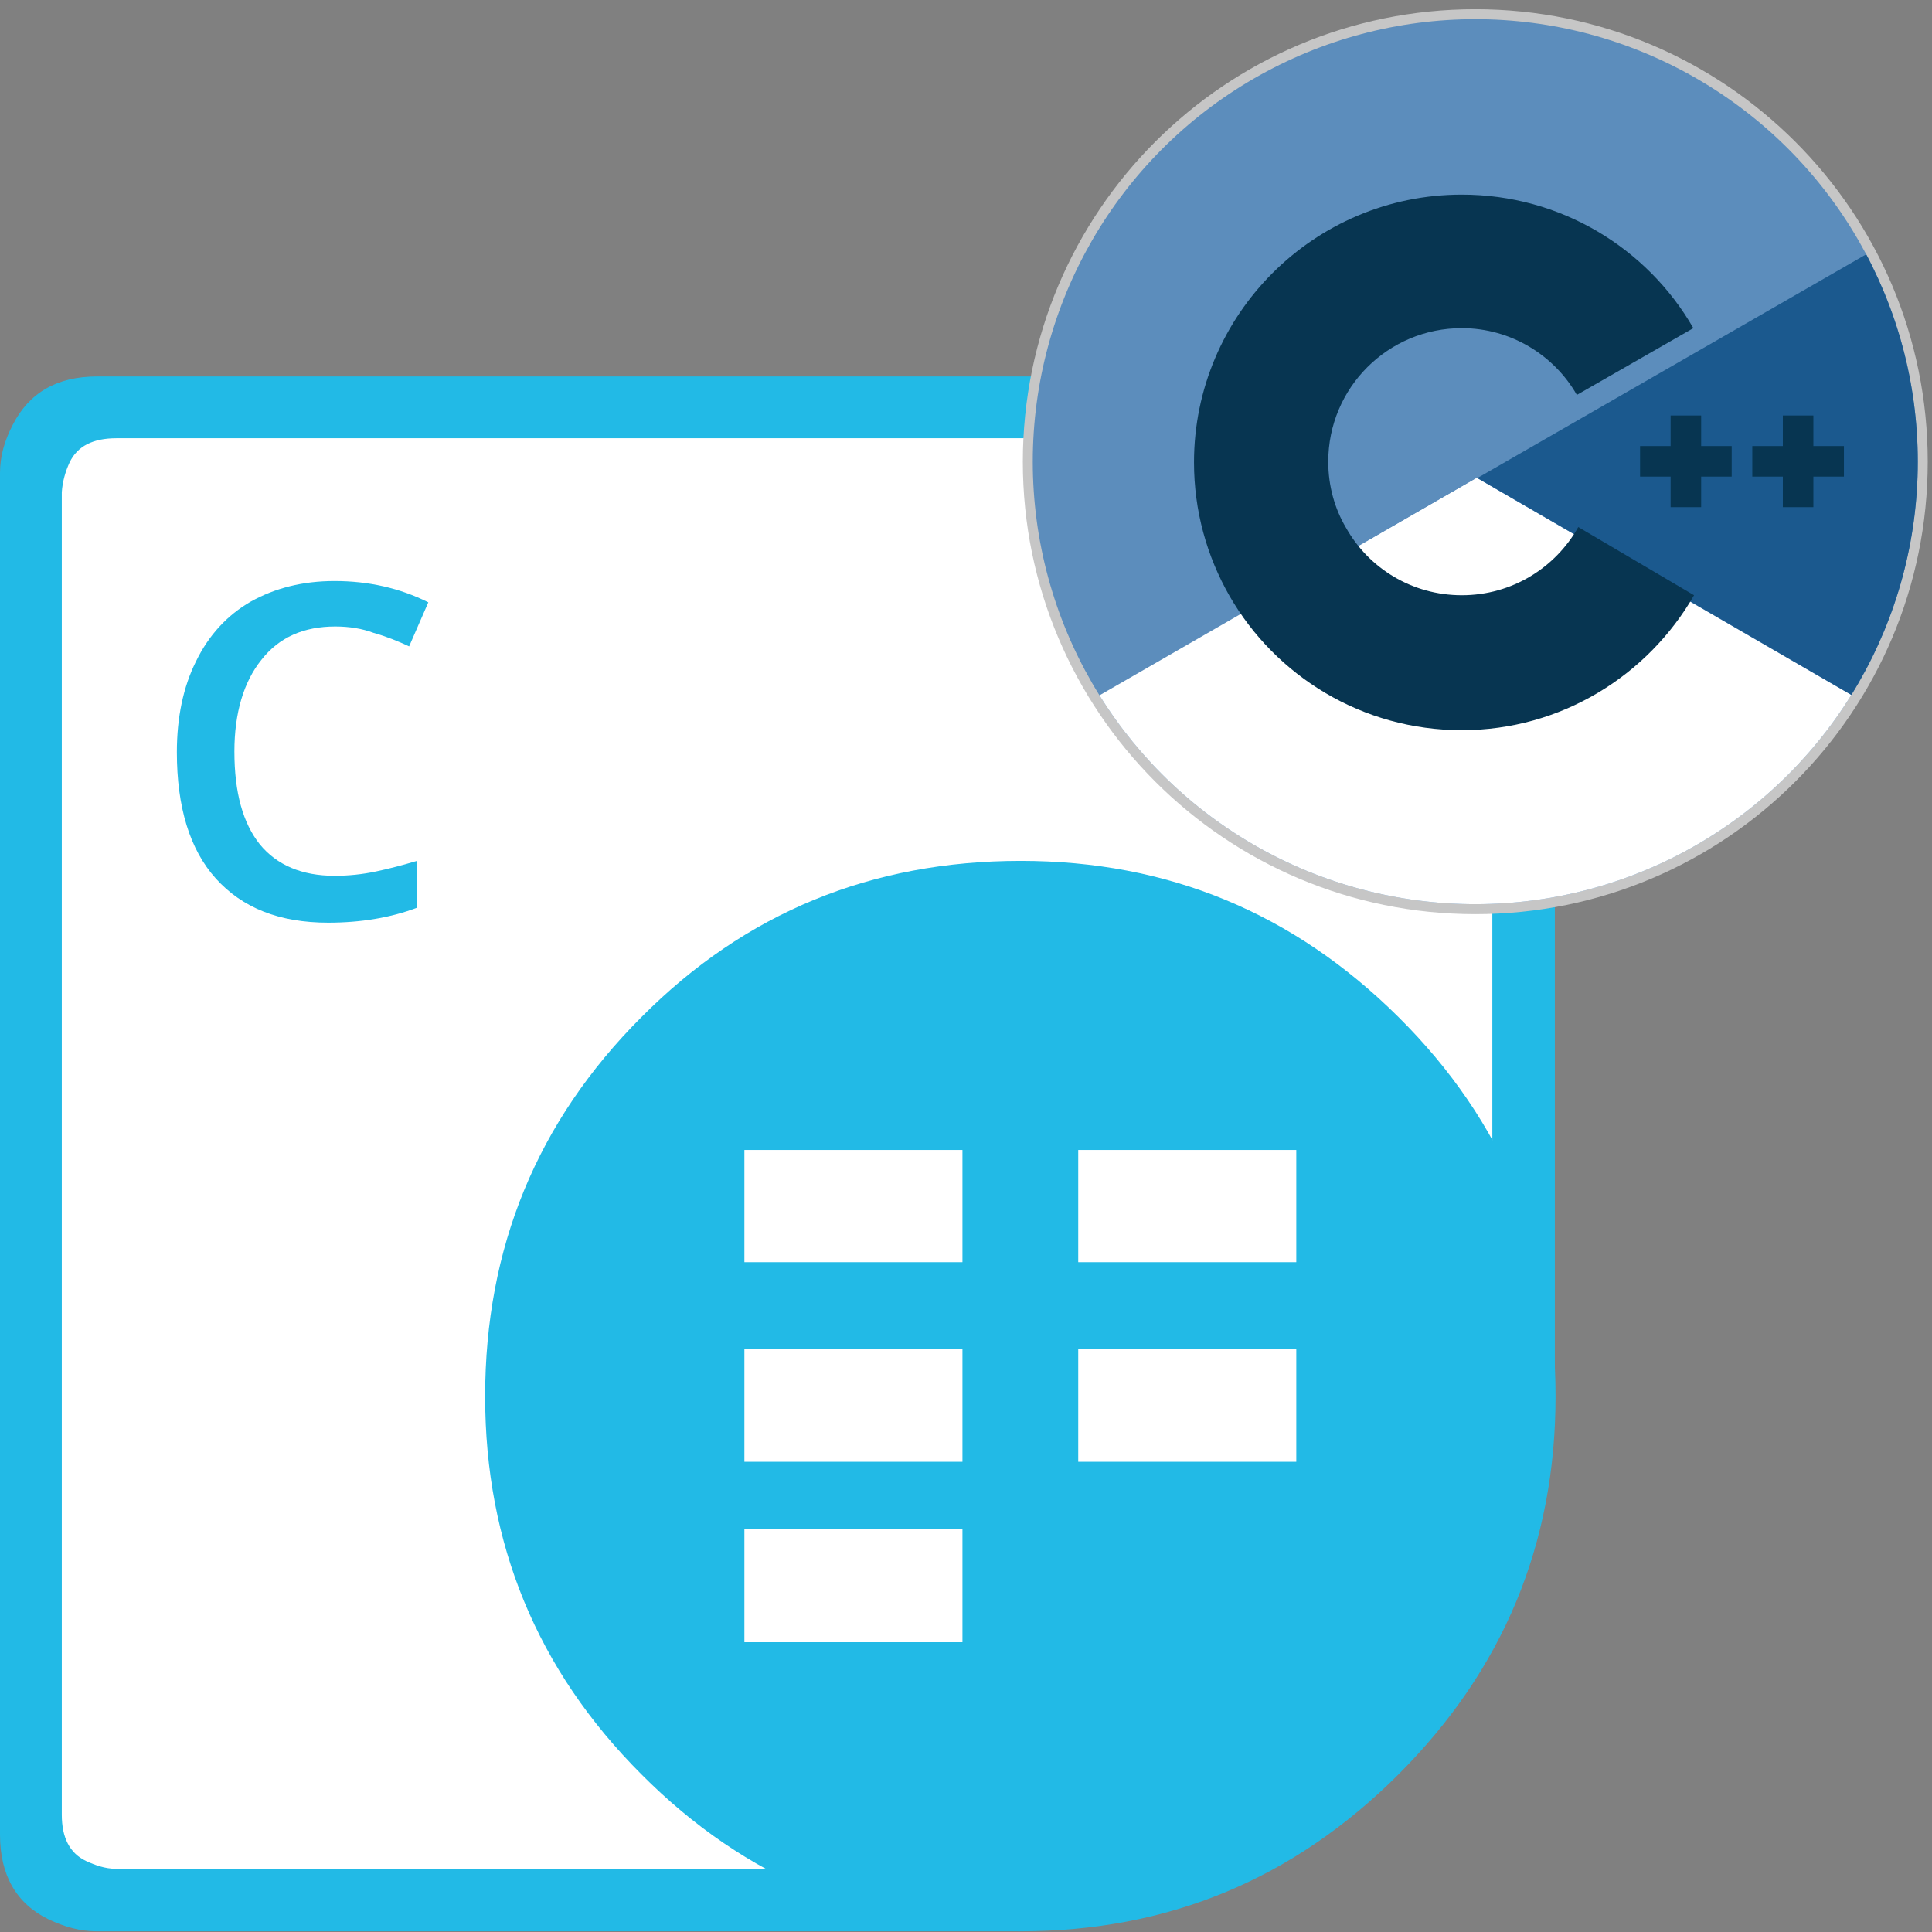 <?xml version="1.0" encoding="utf-8"?>
<!-- Generator: Adobe Illustrator 25.2.0, SVG Export Plug-In . SVG Version: 6.00 Build 0)  -->
<svg version="1.1" id="Layer_1" xmlns="http://www.w3.org/2000/svg" xmlns:xlink="http://www.w3.org/1999/xlink" x="0px" y="0px"
	 viewBox="0 0 272 272" style="enable-background:new 0 0 272 272;" xml:space="preserve">
<rect x="0" y="0" width="272" height="272" fill="#808080" stroke="none"/>
<style type="text/css">
	.st0{fill:#073551;}
	.st1{fill:#FFFFFF;}
	.st2{fill-rule:evenodd;clip-rule:evenodd;fill:#22BAE6;}
	.st3{fill:#22BAE6;}
	.st4{fill-rule:evenodd;clip-rule:evenodd;fill:#FFFFFF;}
	.st5{fill:#C6C6C6;}
	.st6{clip-path:url(#SVGID_2_);}
	.st7{fill:#5C8DBC;}
	.st8{fill:#1B598E;}
	.st9{clip-path:url(#SVGID_14_);}
</style>
<symbol  id="glyph0-1" viewBox="-28.2 -32.5 56.5 64.9">
	<path id="path4165_2_" class="st0" d="M-28.2,5.6c0,7.1,1.3,10.6,6.9,15.1l8.5,7.1c5.4,4.4,8.2,4.6,14.9,4.6h18.3
		c3.8,0,7.9-0.8,7.9-5.8c0-5.1-4.6-5.8-7.9-5.8H0.1c-2.3,0-4.6-1.2-6.6-2.9l-7-5.9c-1.8-1.4-3.1-2.6-3.1-4.9V-7.2
		c0-2.3,1.3-3.5,3.1-4.9l7-5.9c2-1.7,4.3-2.9,6.6-2.9h20.3c3.4,0,7.9-0.7,7.9-5.8c0-4.9-4.1-5.8-7.9-5.8H2.1
		c-6.7,0-9.5,0.1-14.9,4.6l-8.5,7.1c-5.5,4.6-6.9,8.1-6.9,15.2C-28.2-5.6-28.2,5.6-28.2,5.6z"/>
</symbol>
<symbol  id="glyph0-2" viewBox="-28.3 -32.5 56.6 64.9">
	<path id="path4168_2_" class="st0" d="M28.3-24.5c0-4-0.8-7.9-5.8-7.9c-4.9,0-5.8,4-5.8,7.9V9.1l-17,10.7c-1.1,0.7-2.3,1.1-3.6,1.1
		h-3.8c-2.8,0-5.8-0.7-6.7-2.4c-1-1.7-1.1-4.8-1.2-7.5l-1.2-35.5c-0.1-3.7-0.7-7.9-5.7-7.9c-5.3,0-5.9,4.5-5.8,8.7l1.2,36.3
		c0.2,6.2,0.1,11.2,5.3,15.6c3.8,3.2,7.5,4.2,10.7,4.2h8.5c3.1,0,6.2-1.4,10-3.8l9.4-6.1v1.9c0,4,0.8,8.1,5.8,8.1
		c6.1,0,5.7-5.9,5.7-8.5V-24.5z"/>
</symbol>
<symbol  id="glyph0-3" viewBox="-28.3 -32.5 56.7 65">
	<path id="path4171_2_" class="st0" d="M-28.3,24.6c0,4,0.8,7.9,5.8,7.9c4.9,0,5.8-4,5.8-7.9V-4.7L-0.6-18c2-1.7,3.6-2.8,5.8-2.8
		h3.4c2.8,0,5.5,0,7,2c1.2,1.7,1.2,3.1,1.2,5c0,3.7,1.7,7.1,5.9,7.1c4.9,0,5.7-4.1,5.7-8.1c0-5.3-1.3-9.2-5.2-13.1
		c-3.1-3.1-6.8-4.6-11.3-4.6H2.5c-3.6,0-7,2.3-10.2,4.9l-9,7.5v-4.7c0-3.8-1.2-7.7-5.8-7.7c-5.3,0-5.8,4.3-5.8,8.5
		C-28.3-24-28.3,24.6-28.3,24.6z"/>
</symbol>
<symbol  id="glyph0-4" viewBox="-22.5 -44.3 45.1 88.7">
	<path id="path4174_2_" class="st0" d="M6-36.2c0-6.9-1.9-8.1-8.5-8.1h-12.1c-3.9,0-7.9,0.8-7.9,5.8c0,5.1,4.6,5.8,7.9,5.8h9.1v65.5
		h-9.1c-3.9,0-7.9,0.8-7.9,5.8s4.6,5.8,7.9,5.8h29.3c3.4,0,7.9-0.7,7.9-5.8c0-4.9-4.1-5.8-7.9-5.8H6V-36.2z"/>
</symbol>
<g id="Cells">
	<polygon class="st1" points="213.8,63.1 206.4,58.4 12.4,58.4 5,65.7 5,260.2 9.8,266.5 154.8,266.5 213.8,191.7 	"/>
	<path class="st2" d="M68.3,196.6c0-20.9,7.3-38.7,22-53.4c14.6-14.7,32.4-22,53.4-22c20.7,0,38.4,7.3,53.2,22
		c14.8,14.7,22.1,32.4,22.1,53.4c0,20.8-7.4,38.5-22.1,53.2c-14.8,14.8-32.5,22.1-53.2,22.1c-21,0-38.8-7.4-53.4-22.1
		C75.6,235.1,68.3,217.3,68.3,196.6"/>
	<path class="st2" d="M218.9,196.6h-8.8V69.4c0-3.2-1.1-5.4-3.5-6.6c-0.8-0.4-1.8-0.7-2.8-0.9l-1.3-0.2H16.4c-3.3,0-5.5,1.1-6.6,3.4
		c-0.6,1.3-1,2.7-1.1,4.2v186.2c0,3.2,1.1,5.4,3.4,6.5c1.3,0.6,2.7,1.1,4.2,1.1h123.4l3.9,8.8h-130c-2.3,0-4.5-0.6-6.8-1.7
		C2.3,268,0,264,0,258.3V66.6c0-2.3,0.6-4.5,1.8-6.8C4.1,55.3,8,53,13.7,53h191.6l2.1,0.2c1.7,0.2,3.3,0.7,4.7,1.5
		c4.5,2.3,6.8,6.2,6.8,11.9V196.6L218.9,196.6z"/>
	<g>
		<path class="st3" d="M47.2,88.2c-4.4,0-7.9,1.5-10.4,4.7c-2.5,3.1-3.8,7.5-3.8,12.9c0,5.8,1.2,10.1,3.6,13.1
			c2.4,2.9,5.9,4.4,10.5,4.4c2,0,3.9-0.2,5.8-0.6s3.8-0.9,5.8-1.5v6.6c-3.7,1.4-7.9,2.1-12.5,2.1c-6.9,0-12.1-2.1-15.8-6.2
			s-5.5-10.1-5.5-17.8c0-4.9,0.9-9.2,2.7-12.8c1.8-3.7,4.4-6.5,7.7-8.4c3.4-1.9,7.3-2.9,11.8-2.9c4.8,0,9.2,1,13.2,3L57.6,91
			c-1.5-0.7-3.2-1.4-5-1.9C51,88.5,49.2,88.2,47.2,88.2z"/>
	</g>
	<g>
		<rect x="104.8" y="161.9" class="st4" width="30.7" height="15.8"/>
		<rect x="104.8" y="189.9" class="st4" width="30.7" height="15.9"/>
		<rect x="104.8" y="215.3" class="st4" width="30.7" height="15.9"/>
		<rect x="151.8" y="161.9" class="st4" width="30.7" height="15.8"/>
		<rect x="151.8" y="189.9" class="st4" width="30.7" height="15.9"/>
	</g>
</g>
<g>
	<circle class="st4" cx="207.7" cy="65" r="62.7"/>
	<path class="st5" d="M207.7,3.3c34,0,61.7,27.7,61.7,61.7s-27.7,61.7-61.7,61.7S146,99.1,146,65S173.7,3.3,207.7,3.3 M207.7,1.3
		C172.5,1.3,144,29.8,144,65s28.5,63.7,63.7,63.7s63.7-28.5,63.7-63.7S242.9,1.3,207.7,1.3L207.7,1.3z"/>
</g>
<g>
	<defs>
		<circle id="SVGID_1_" cx="207.7" cy="65" r="62.3"/>
	</defs>
	<clipPath id="SVGID_2_">
		<use xlink:href="#SVGID_1_"  style="overflow:visible;"/>
	</clipPath>
	<g class="st6">
		<path class="st7" d="M286.2,31.2c0-3-0.6-5.6-1.9-7.8c-1.3-2.2-3.1-4.1-5.7-5.5c-20.9-12-41.8-24.1-62.7-36.1
			c-5.6-3.3-11.1-3.1-16.7,0.2c-8.3,4.9-50,28.8-62.4,35.9c-5.1,3-7.6,7.5-7.6,13.4c0,24.2,0,48.5,0,72.7c0,2.9,0.6,5.5,1.8,7.7
			c1.3,2.3,3.2,4.2,5.8,5.7c12.4,7.2,54.1,31,62.4,35.9c5.6,3.3,11.1,3.4,16.7,0.2c20.9-12.1,41.8-24.1,62.7-36.1
			c2.6-1.5,4.5-3.4,5.8-5.7c1.2-2.2,1.8-4.8,1.8-7.7C286.2,103.8,286.2,55.4,286.2,31.2"/>
		<path class="st4" d="M207.9,67.3l-76.9,44.3c1.3,2.3,3.2,4.2,5.8,5.7c12.4,7.2,54.1,31,62.4,35.9c5.6,3.3,11.1,3.4,16.7,0.2
			c20.9-12.1,41.8-24.1,62.7-36.1c2.6-1.5,4.5-3.4,5.8-5.7L207.9,67.3"/>
		<path class="st4" d="M185.2,80.4c4.5,7.8,12.9,13.1,22.5,13.1c9.7,0,18.2-5.3,22.6-13.2l-22.4-13L185.2,80.4"/>
		<path class="st8" d="M286.2,31.2c0-3-0.6-5.6-1.9-7.8l-76.3,43.9l76.4,44.3c1.2-2.2,1.8-4.8,1.8-7.7
			C286.2,103.8,286.2,55.4,286.2,31.2"/>
	</g>
</g>
<g>
	<path class="st0" d="M259.6,67.1h-4.3v4.3h-4.3v-4.3h-4.3v-4.3h4.3v-4.3h4.3v4.3h4.3V67.1"/>
	<path class="st0" d="M243.8,67.1h-4.3v4.3h-4.3v-4.3h-4.3v-4.3h4.3v-4.3h4.3v4.3h4.3V67.1"/>
	<path class="st0" d="M222.2,74.2c-3.2,5.7-9.3,9.6-16.4,9.6c-7,0-13.1-3.8-16.3-9.5c-1.6-2.7-2.5-5.9-2.5-9.3
		c0-10.4,8.4-18.8,18.8-18.8c6.9,0,13,3.8,16.2,9.4l16.4-9.4c-6.5-11.3-18.7-18.8-32.6-18.8c-20.8,0-37.7,16.9-37.7,37.7
		c0,6.8,1.8,13.2,5,18.8c6.5,11.3,18.7,18.9,32.7,18.9c14,0,26.2-7.7,32.7-19L222.2,74.2"/>
</g>
<g>
</g>
<g>
</g>
<g>
</g>
<g>
</g>
<g>
</g>
<g>
</g>
<g>
</g>
<g>
</g>
<g>
</g>
<g>
</g>
<g>
</g>
<g>
</g>
</svg>
